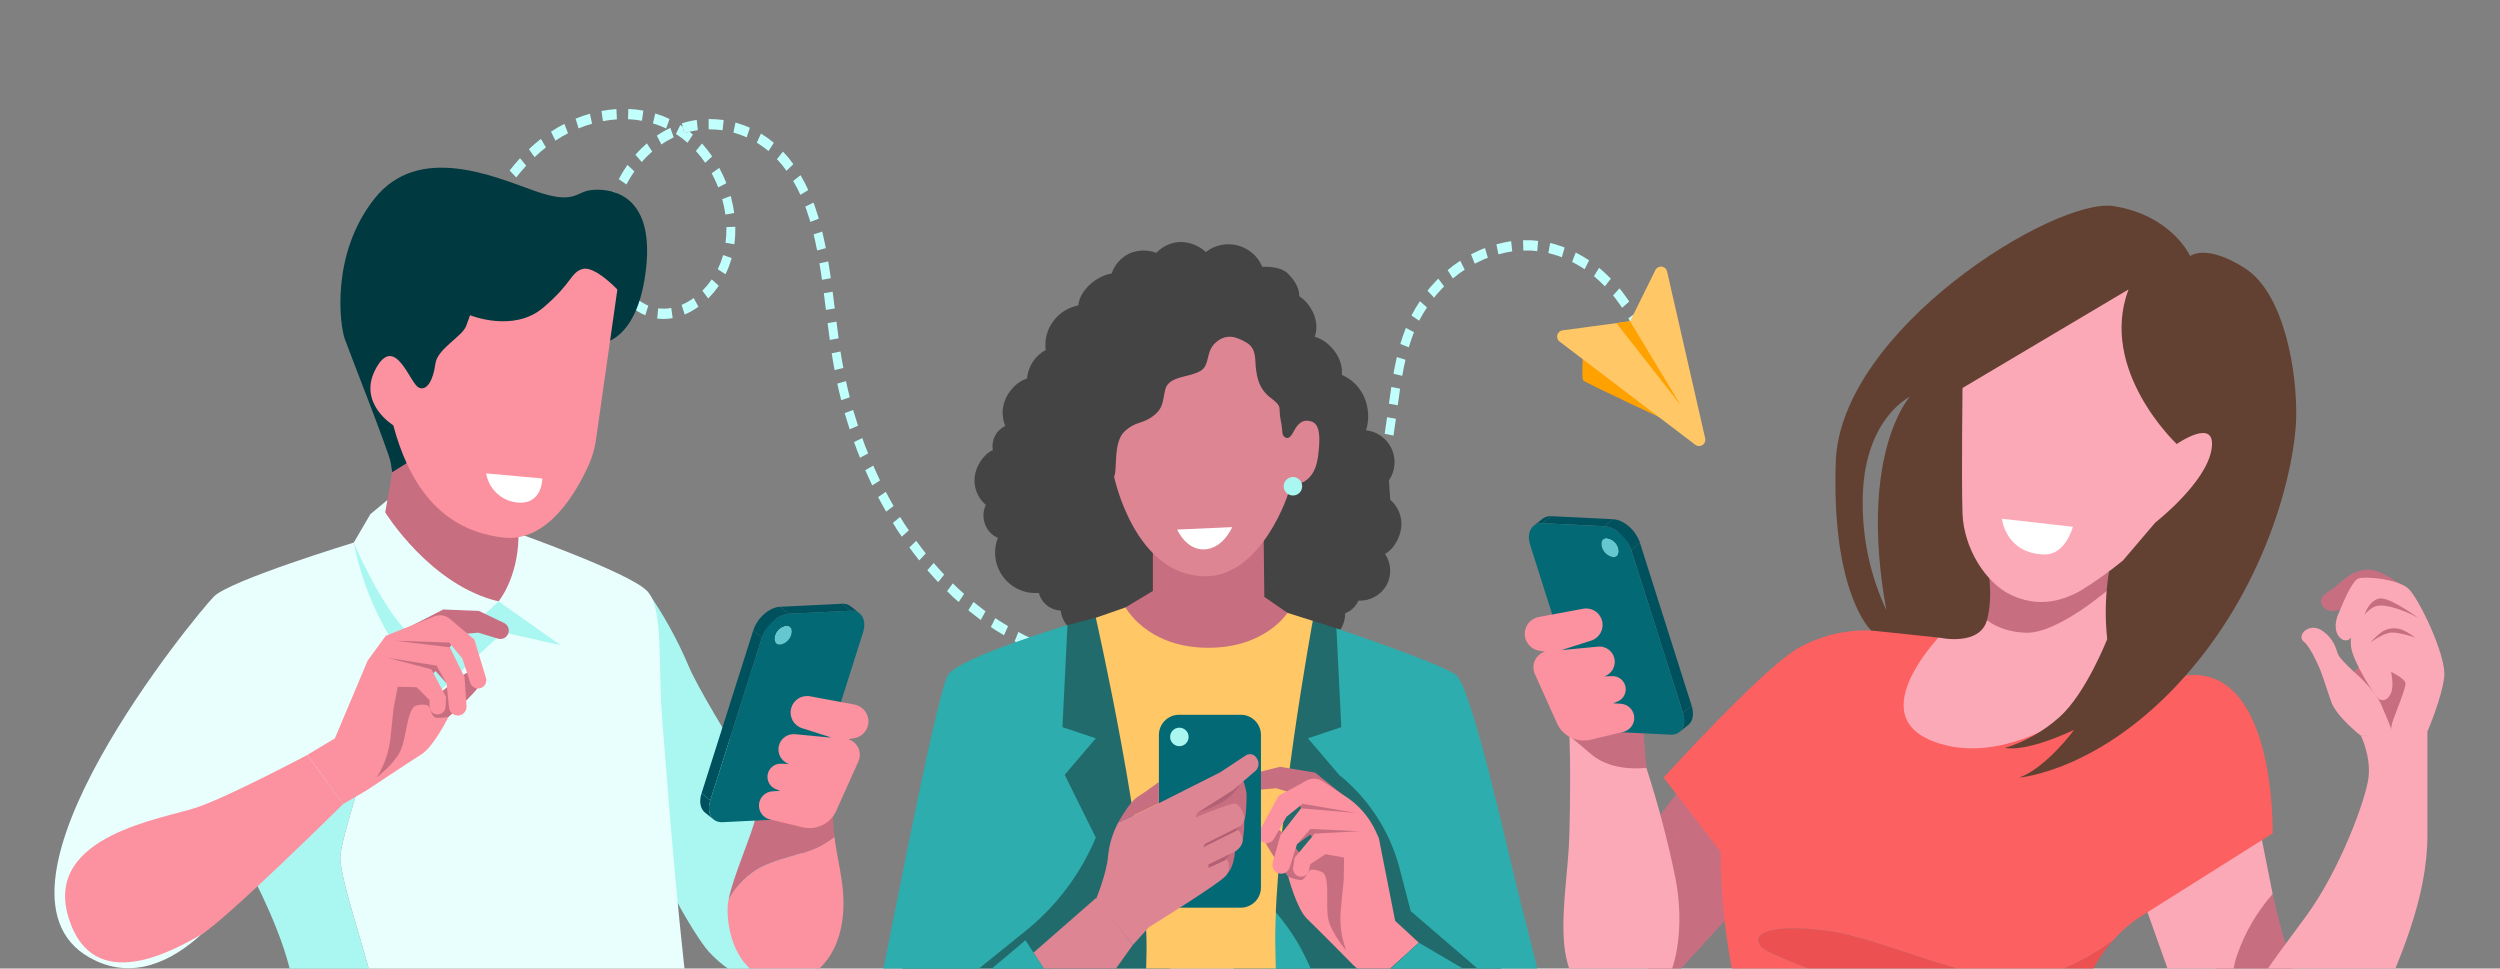 <svg fill="none" height="160" viewBox="0 0 413 160" width="413" xmlns="http://www.w3.org/2000/svg" xmlns:xlink="http://www.w3.org/1999/xlink"><rect x="0" y="0" width="413" height="160" fill="#808080" stroke="none"/><clipPath id="a"><path d="m-486 0h922v160h-922z"/></clipPath><g clip-path="url(#a)"><path d="m261.533 58.203s-.278 4.204 0 4.621 15.633 7.504 15.633 7.504z" fill="#ffa200"/><g fill="#c0fffc"><path d="m86.861 99.705-1.158 1.05.367.565.402.535.805 1.06 1.115-1.111-.783-1.034-.394-.515z"/><path d="m89.633 103.444-1.074 1.162c.57.667 1.163 1.319 1.742 1.982l1.021-1.218c-.562-.647-1.132-1.278-1.689-1.925"/><path d="m92.684 106.852-.982 1.269 1.879 1.813.924-1.324z"/><path d="m80.247 87.082-1.344.698c.345.85.663 1.716 1.03 2.557l1.318-.764c-.358-.82-.668-1.668-1.004-2.491"/><path d="m82.152 91.484-1.291.82c.402.82.756 1.671 1.22 2.446l1.254-.887c-.451-.754-.796-1.579-1.185-2.379"/><path d="m84.35 95.686-1.229.932.663 1.187.734 1.131 1.194-1.003-.716-1.096z"/><path d="m76.387 73.012-1.446.311.526 2.756 1.437-.388z"/><path d="m77.355 77.805-1.424.444.694 2.705 1.406-.514z"/><path d="m78.637 82.487-1.389.57.858 2.639 1.362-.637z"/><path d="m74.154 58.188c-.08.936-.115 1.877-.106 2.817l1.472.026c-.008-.913.026-1.826.102-2.735l-1.468-.107"/><path d="m75.529 63.21-1.477.036c.009.469-.013.945.022 1.411l.093 1.406 1.472-.117-.093-1.365c-.036-.459-.009-.917-.018-1.37"/><path d="m75.781 68.101-1.468.178c.022.469.088.932.15 1.401l.177 1.396 1.459-.255-.177-1.355c-.067-.452-.114-.908-.141-1.365"/><path d="m76.687 43.303c-.261.889-.517 1.788-.738 2.695l1.415.469c.212-.876.464-1.742.716-2.608l-1.393-.556"/><path d="m75.476 48.167-.552 2.756 1.446.321.54-2.669z"/><path d="m74.627 53.119c-.106.932-.27 1.859-.332 2.797l1.463.173c.062-.912.221-1.808.327-2.715l-1.459-.255"/><path d="m82.909 29.915c-.5.749-.999 1.501-1.455 2.287l1.216.958c.438-.754.917-1.472 1.393-2.191l-1.154-1.056"/><path d="m80.392 34.092c-.411.815-.827 1.63-1.198 2.476l1.309.784c.358-.81.756-1.594 1.15-2.379l-1.26-.882"/><path d="m78.336 38.567c-.331.861-.668 1.723-.96 2.603l1.371.622c.283-.851.606-1.681.929-2.511z"/><path d="m93.233 20.465-1.119.606c-.367.219-.724.454-1.087.683l.729 1.478 1.026-.642 1.052-.575-.601-1.549"/><path d="m89.355 22.941-1.008.83c-.331.278-.645.591-.968.881l.937 1.314c.305-.278.602-.57.917-.841l.951-.778-.827-1.406"/><path d="m85.915 26.13-.88 1.001c-.292.334-.557.698-.84 1.044l1.097 1.136c.265-.334.522-.678.8-.993l.836-.945-1.013-1.238"/><path d="m103.804 18-.053 1.696 1.154.081 1.146.173.229-1.676c-.411-.061-.82-.132-1.233-.188z"/><path d="m101.833 18.025-1.238.112-1.225.194.234 1.676 1.154-.183 1.154-.102z"/><path d="m97.455 18.784-1.194.372-1.176.454.495 1.599 1.105-.422 1.127-.352z"/><path d="m115.977 23.71-1.021 1.228.8.945c.261.321.491.678.738 1.014l1.154-1.056c-.269-.367-.517-.754-.804-1.1l-.869-1.034"/><path d="m112.382 20.644-.716 1.482.977.683c.318.245.619.515.929.769l.897-1.345c-.185-.153-.367-.31-.55-.465-.295.074-.594.141-.882.246l-.26-1.096-.395-.274"/><path d="m108.244 18.744-.376 1.645 1.105.372 1.075.469.557-1.569-1.163-.509z"/><path d="m121.477 37.465-1.472.046-.027 1.299c-.008.433-.088.861-.128 1.289l1.46.255c.043-.479.128-.958.141-1.436l.026-1.452"/><path d="m120.715 32.376-1.402.52.301 1.264c.102.423.141.861.217 1.289l1.454-.265c-.084-.474-.124-.953-.239-1.416l-.331-1.39"/><path d="m118.82 27.725-1.247.907.575 1.146c.19.382.331.79.5 1.187l1.344-.703c-.182-.428-.341-.876-.549-1.288l-.623-1.248"/><path d="m114.598 49.232c-.631.452-1.299.831-1.994 1.131l.508 1.594c.792-.339 1.552-.77 2.268-1.288l-.783-1.436"/><path d="m117.582 46.155c-.23.341-.491.647-.734.973-.265.306-.544.596-.814.897l.96 1.284c.305-.334.619-.657.916-1.003.275-.362.571-.713.827-1.095l-1.154-1.056"/><path d="m119.457 42.136c-.133.397-.235.805-.389 1.192-.172.377-.301.778-.5 1.146l1.282.834c.221-.412.376-.866.571-1.304.172-.445.296-.912.447-1.365l-1.411-.504"/><path d="m102.695 45.904-1.296.8c.398.864.879 1.673 1.433 2.415l1.105-1.126c-.479-.642-.895-1.343-1.242-2.089"/><path d="m105.206 49.334-.875 1.37c.695.581 1.459 1.046 2.267 1.381l.504-1.595c-.676-.28-1.315-.669-1.897-1.156"/><path d="m110.892 50.872c-.411.083-.829.123-1.247.12-.304 0-.608-.018-.91-.048l-.168 1.686c.359.039.721.061 1.082.061.495.003.99-.045 1.478-.143z"/><path d="m101.28 31.647c-.168.438-.323.887-.482 1.33-.129.459-.274.907-.389 1.37l1.415.474c.102-.423.239-.831.354-1.248.144-.407.289-.815.442-1.217z"/><path d="m99.969 36.583c-.123.957-.177 1.923-.159 2.89l1.477-.031c-.016-.869.03-1.738.137-2.598l-1.454-.26"/><path d="m101.439 41.484-1.459.26c.08.474.133.953.247 1.421l.16.703.198.688 1.393-.556-.176-.611-.142-.631c-.106-.412-.15-.845-.221-1.273"/><path d="m110.738 21.117c-.38.198-.765.389-1.136.601-.367.229-.748.433-1.097.693l.752 1.457c.318-.235.668-.418.999-.631.341-.198.694-.362 1.039-.55l-.558-1.569"/><path d="m106.856 23.675c-.323.306-.655.596-.969.912-.305.326-.623.631-.911.978l1.039 1.202c.265-.316.557-.596.836-.902.292-.285.592-.556.893-.834l-.889-1.355"/><path d="m103.654 27.245c-.256.377-.504.764-.751 1.146-.226.402-.465.795-.676 1.207l1.26.876c.193-.377.416-.739.624-1.106.23-.356.455-.708.689-1.056l-1.145-1.069"/><path d="m121.5 20.251-.341 1.65c.744.206 1.475.468 2.189.784l.535-1.579c-.776-.349-1.573-.635-2.383-.856"/><path d="m117.289 19.668c-.075 0-.151 0-.226 0l.013 1.702h.235c.687.004 1.373.054 2.056.15l.185-1.686c-.751-.104-1.506-.16-2.263-.167"/><path d="m115.102 19.813c-.411.076-.827.132-1.238.229-.403.111-.82.188-1.216.334l.129.544.26 1.096c.289-.105.587-.172.882-.246.076-.019.152-.039.227-.059.376-.087.756-.137 1.132-.209l-.177-1.686"/><path d="m132.245 28.942-1.215.953c.439.733.838 1.497 1.194 2.287l1.302-.79c-.383-.847-.811-1.665-1.282-2.45"/><path d="m129.343 25.045-.999 1.253.831.912c.261.321.5.667.752 1.003l1.132-1.09c-.274-.362-.531-.734-.814-1.085z"/><path d="m125.713 22.07-.689 1.501c.674.409 1.323.872 1.941 1.386l.871-1.37c-.677-.561-1.386-1.068-2.123-1.518"/><path d="m136.825 43.185-1.451.321c.145.907.301 1.808.42 2.72l1.455-.275c-.124-.922-.283-1.844-.424-2.767z"/><path d="m135.834 38.254-1.419.459c.19.886.411 1.758.575 2.659l1.437-.377c-.164-.917-.398-1.824-.593-2.741"/><path d="m134.384 33.466-1.351.673c.172.397.283.834.429 1.253.137.428.289.841.406 1.274l1.399-.545c-.124-.448-.283-.887-.424-1.33-.155-.445-.27-.897-.456-1.325"/><path d="m138.849 58.065-1.45.296c.133.927.305 1.854.477 2.779l1.442-.356c-.168-.902-.341-1.803-.469-2.72"/><path d="m138.18 53.135-1.46.244c.111.922.235 1.849.363 2.776l1.455-.265c-.129-.917-.248-1.835-.358-2.756z"/><path d="m137.554 48.188-1.459.25.349 2.761 1.459-.245z"/><path d="m142.453 72.37-1.362.647c.16.438.305.876.473 1.314l.517 1.284 1.336-.713-.504-1.253c-.16-.423-.305-.856-.46-1.278"/><path d="m140.941 67.719-1.399.53c.261.897.549 1.783.82 2.674l1.38-.596c-.265-.871-.549-1.737-.805-2.608"/><path d="m139.756 62.961-1.433.412c.221.912.394 1.839.646 2.735l1.415-.479c-.248-.876-.416-1.783-.627-2.668"/><path d="m148.7 85.396-1.198.983.712 1.162.765 1.116 1.159-1.044-.739-1.09z"/><path d="m146.331 81.249-1.265.876c.42.815.885 1.6 1.322 2.4l1.229-.937c-.428-.778-.88-1.544-1.286-2.338"/><path d="m144.259 76.914-1.314.764c.386.834.738 1.691 1.15 2.511l1.287-.826c-.403-.8-.748-1.635-1.123-2.45z"/><path d="m157.407 96.368-.955 1.294.941.922c.319.301.65.581.978.871l.897-1.345c-.313-.285-.637-.556-.946-.846l-.917-.897"/><path d="m154.245 93.001-1.047 1.197c.57.683 1.189 1.314 1.781 1.972l.999-1.248c-.579-.642-1.18-1.253-1.733-1.92"/><path d="m151.354 89.348-1.128 1.095c.544.708 1.066 1.441 1.627 2.135l1.084-1.151c-.544-.673-1.053-1.386-1.583-2.078z"/><path d="m168.239 104.402-.623 1.539c.747.402 1.495.81 2.263 1.146l.558-1.574c-.748-.326-1.473-.718-2.198-1.112"/><path d="m164.428 102.115-.743 1.467c.699.504 1.448.906 2.171 1.365l.676-1.508c-.703-.448-1.428-.834-2.105-1.325"/><path d="m160.82 99.441-.854 1.385c.686.53 1.357 1.085 2.052 1.594l.791-1.431c-.675-.5-1.326-1.034-1.989-1.548z"/><path d="m180.536 108.849-.252 1.676c.82.153 1.627.333 2.449.412l.173-1.686c-.796-.081-1.583-.254-2.37-.402"/><path d="m176.331 107.794-.376 1.646c.787.275 1.601.438 2.406.657l.305-1.661c-.778-.214-1.57-.367-2.335-.642"/><path d="m172.241 106.323-.504 1.599 2.343.912.434-1.625z"/><path d="m195.772 108.91c-.782.194-1.578.27-2.37.393l.168 1.685c.82-.127 1.641-.203 2.454-.402z"/><path d="m191.51 109.501c-.724.046-1.441.125-2.163.125-.078 0-.156-.001-.234-.003l.027 1.702c.076.002.153.002.229 0 .747 0 1.496-.084 2.242-.13l-.101-1.697"/><path d="m184.829 109.486-.115 1.691 2.472.153.04-1.696z"/><path d="m207.927 104.132c-.69.469-1.432.81-2.149 1.217l.615 1.544c.743-.418 1.512-.774 2.224-1.264l-.689-1.497"/><path d="m204.035 106.214c-.747.334-1.477.698-2.246.953l.469 1.615c.796-.27 1.557-.647 2.326-.994z"/><path d="m199.995 107.825-2.326.673.318 1.66 2.406-.698z"/><path d="m218.212 95.253c-.268.342-.551.667-.849.973l-.876.945.995 1.253.907-.978c.305-.321.601-.647.88-1.003l-1.057-1.187"/><path d="m215.055 98.605-.924.881c-.305.296-.641.545-.96.825l.88 1.365c.327-.29.676-.55.991-.856l.954-.912-.941-1.304"/><path d="m211.637 101.575-2.021 1.482.752 1.462 2.095-1.533z"/><path d="m225.605 83.159c-.155.423-.354.826-.54 1.228l-.566 1.217 1.283.826.588-1.258c.206-.414.394-.841.561-1.278z"/><path d="m223.527 87.482-.637 1.167c-.221.389-.465.749-.694 1.126l1.198.988c.239-.392.491-.769.721-1.167l.659-1.212z"/><path d="m221.066 91.513c-.508.708-1.008 1.426-1.53 2.119l1.101 1.131c.54-.723 1.057-1.467 1.588-2.196l-1.158-1.056"/><path d="m229.146 68.916c-.124.917-.252 1.834-.398 2.74l1.45.306c.145-.932.278-1.859.407-2.779l-1.459-.265"/><path d="m228.381 73.812-.269 1.345-.327 1.325 1.419.464.34-1.381.279-1.391z"/><path d="m227.236 78.554c-.283.861-.535 1.732-.84 2.583l1.362.652c.314-.887.584-1.793.875-2.685l-1.399-.55"/><path d="m232.25 54.173c-.345.871-.65 1.756-.917 2.654l1.4.55c.248-.849.534-1.682.857-2.496l-1.339-.708"/><path d="m230.763 58.988c-.212.912-.398 1.834-.561 2.756l1.441.341c.164-.897.341-1.783.544-2.654l-1.424-.445"/><path d="m229.847 63.924c-.142.922-.27 1.844-.393 2.766l1.454.265c.124-.922.252-1.834.389-2.741z"/><path d="m241.239 43.078-1.07.728-1.017.82.862 1.375.955-.764 1-.683z"/><path d="m237.604 46.028c-.318.301-.605.652-.911.973l-.446.494c-.145.173-.279.351-.42.53l1.083 1.151c.133-.163.257-.336.389-.494l.42-.459c.29-.306.549-.631.849-.912l-.965-1.284"/><path d="m234.571 49.757c-.504.757-.971 1.546-1.399 2.364l1.269.861c.397-.759.831-1.492 1.299-2.196l-1.171-1.029"/><path d="m251.612 39.685.04 1.702h1.154c.386.01.765.072 1.145.107l.151-1.692c-.416-.035-.827-.102-1.243-.111l-1.246-.005"/><path d="m249.644 39.839c-.821.127-1.635.302-2.441.525l.341 1.65c.751-.209 1.511-.372 2.277-.489l-.176-1.686"/><path d="m245.324 40.98-.592.219-.575.27c-.38.183-.77.351-1.145.55l.615 1.544c.353-.188.716-.341 1.074-.515l.535-.255.553-.204-.465-1.612"/><path d="m264.173 44.245-.853 1.381c.627.525 1.23 1.086 1.808 1.681l.978-1.268c-.617-.637-1.262-1.235-1.933-1.793"/><path d="m260.309 41.713-.597 1.556c.706.36 1.395.763 2.065 1.207l.743-1.462c-.717-.478-1.455-.912-2.211-1.299"/><path d="m256.087 40.144-.297 1.668c.378.081.751.184 1.119.311.374.102.743.229 1.105.382l.469-1.612c-.389-.164-.786-.301-1.189-.412-.403-.107-.796-.27-1.207-.334"/><path d="m272.23 56.267-1.384.586c.128.417.234.846.354 1.268.122.419.219.848.289 1.284l1.437-.389c-.078-.47-.184-.933-.319-1.386-.128-.454-.241-.912-.38-1.365"/><path d="m270.253 51.672-1.247.907c.2.382.407.754.598 1.141l.521 1.192 1.331-.734-.561-1.278c-.204-.412-.429-.815-.642-1.228"/><path d="m267.543 47.638-1.071 1.167c.272.318.529.652.77 1.0.241.346.513.667.729 1.04l1.177-1.024c-.23-.397-.522-.739-.779-1.112-.265-.367-.53-.734-.826-1.069"/></g><path d="m106.908 97.646c2.694 3.856 4.979 7.981 6.819 12.31 2.686 6.58 20.815 34.435 20.815 34.435s6.043 9.21 0 15.79c-6.044 6.58-15.206.023-17.996-3.626-2.789-3.649-6.177-10.339-6.177-10.339z" fill="#aaf7f1"/><path d="m63.635 208.124c0-4.476 0-34.558-1.254-41.899-1.253-7.341-6.448-21.129-6.148-24.889.3-3.761 6.148-21.129 6.148-21.129l-20.95 23.994s5.909 10.923 6.983 18.621c1.075 7.699-2.149 46.197-.537 49.42s7.879 7.699 19.159 8.415c3.138.2 8.773-.53 15.269-1.687-8.366.283-18.672-6.37-18.672-10.846z" fill="#aaf7f1"/><path d="m109.474 119.849c-.896-10.564.239-19.158-2.566-22.203-2.805-3.044-22.502-9.965-22.502-9.965l-20.415-5.069-2.798 2.323-2.75 4.7s-20.413 6.221-23.098 8.906c-2.685 2.686-40.466 48.345-20.592 59.625 14.23 8.077 26.681-13.966 26.681-13.966l20.95-23.994s-5.849 17.368-6.148 21.129c-.298 3.76 4.894 17.548 6.148 24.889 1.254 7.341 1.254 37.423 1.254 41.899s10.306 11.129 18.671 10.846c12.345-2.197 27.805-5.937 35.197-7.782 2.459-.611 4.582-3.118 3.694-5.492-7.071-18.88-10.958-76.783-11.726-85.847z" fill="#e9fffe"/><path d="m64.798 78-1.163 6.643s7.453 12.086 18.732 14.705c0 0 3.155-3.764 3.289-10.611.135-6.847-13.697-17.053-13.697-17.053l-6.043 3.76z" fill="#c76f80"/><path d="m98.796 56.821s6.566.204 7.948-12.601c1.383-12.805-6.573-13.136-9.141-12.812-2.569.324-2.688 2.476-9.37.098-6.681-2.378-19.112-7.865-26.378 1.323s-5.715 20.9-4.891 23.192c.824 2.292 7.311 18.747 7.571 20.363l.261 1.616z" fill="#00393f"/><path d="m101.99 47.828-3.546 24.89c-.194 1.358-.573 2.684-1.127 3.939-1.871 4.247-6.704 13.072-14.237 12.142-.63-.078-1.253-.18-1.868-.307-9.144-1.872-13.835-9.216-16.239-18.235 0 0-6.014-3.643-2.872-9.384 3.142-5.741 5.572 2.297 7.004 3.108 1.431.81 2.505-1.356 2.815-3.865.31-2.509 4.459-4.512 5.096-6.277l.637-1.765s7.108 2.913 12.007-1.185c4.898-4.098 4.588-5.928 6.615-6.457 2.027-.529 5.716 3.398 5.716 3.398z" fill="#fc919f"/><path d="m89.598 79.046-9.277-.846c.196 1.228.786 2.36 1.681 3.224s2.046 1.415 3.28 1.568c4.316.576 4.316-3.946 4.316-3.946z" fill="#fff"/><path d="m58.442 89.635s4.298 10.249 8.908 14.815l4.61 4.566 10.408-9.669 10.273 7.252-9.535-2.149-11.146 10.339c-6.954-6.819-11.668-15.592-13.518-25.154z" fill="#aaf7f1"/><path d="m69.433 116.963 4.117-3.172s3.051-2.764 4.27-2.845c1.219-.082 1.872.734 1.501 2.006-.371 1.273-5.247 5.507-5.247 5.507l-2.785 2.246z" fill="#c76f80"/><path d="m60.63 130.526s6.963-4.639 8.996-5.913c2.033-1.273 4.447-6.154 4.447-6.154s-1.817.259-2.249.044-.809-1.445-.809-1.445l-1.537-2.873-2.601 2.171z" fill="#fc919f"/><path d="m68.401 103.161 4.83-2.475 5.875.236 4.152 1.986c.166.079.314.19.437.327.123.137.217.297.278.47.061.173.087.357.076.541-.011.183-.057.363-.137.528-.145.299-.392.536-.696.67-.304.133-.646.153-.964.056l-3.232-.981-3.289.274-1.418 2.143-.544 5.941-1.825-2.022-.584.559-.401 5.287s-.527-.517-2.135-.171c-1.607.345-1.645 5.428-2.692 7.566-1.047 2.139-3.887 4.318-3.887 4.318l.834-13.724-.648-5.777 1.535-3.177z" fill="#c76f80"/><path d="m50.769 124.715 4.552-2.732 5.409-12.836 2.99-4.105 7.998-3.214c.433-.174.905-.226 1.366-.152.461.074.893.272 1.249.573l4.023 3.396 1.926 6.343c.094.31.074.644-.056.941-.13.297-.362.538-.654.679-.175.084-.366.13-.56.134-.194.005-.387-.032-.566-.109-.179-.076-.339-.19-.47-.333s-.23-.313-.29-.498l-1.301-4.015-2.18-2.633-8.934-.313 9.039 1.096 2.433 4.944.325 4.776c.025.367-.09.73-.323 1.015s-.565.471-.93.52c-.192.026-.388.012-.575-.039-.187-.051-.362-.139-.515-.259s-.279-.27-.373-.44-.152-.357-.172-.55l-.415-4.026-1.652-2.917-8.048-1.287 7.191 1.89 2.429 4.574-.074 1.615c-.016.348-.168.676-.423.913-.255.237-.593.364-.942.354-.344-.009-.671-.152-.912-.398s-.377-.576-.379-.921l-.007-1.042-2.119-2.124-3.126-.083-.697 3.65-.5 4.803c-.336 3.215-1.695 6.236-3.877 8.621l-3.944 2.299z" fill="#fc919f"/><path d="m50.769 124.715s-12.819 6.808-18.222 8.664c-5.403 1.857-25.291 4.571-21.258 18.098 4.034 13.527 18.049 5.086 21.857 2.968 3.808-2.119 23.541-21.62 23.541-21.62z" fill="#fc919f"/><path d="m133.087 140.741c-2.828.949-5.847 1.501-8.357 3.113-1.826 1.219-3.328 2.866-4.375 4.796-.068.335-.114.673-.138 1.014-.179 3.312.895 9.221 5.475 11.638 2.13 1.124 4.306 1.635 6.582.707 2.042-.869 3.761-2.355 4.915-4.25 1.653-2.668 2.223-5.897 2.153-9.036-.079-3.558-1.061-6.98-1.495-10.482-1.42 1.118-3.034 1.965-4.76 2.5z" fill="#fc919f"/><path d="m124.73 143.852c2.51-1.612 5.529-2.162 8.357-3.113 1.727-.535 3.34-1.383 4.761-2.501-.049-.399-.097-.797-.13-1.198-.165-2.241-.119-4.493.136-6.726l-12.323 1.501-.717 3.261c-.652 2.968-3.767 9.853-4.459 13.567 1.048-1.929 2.55-3.573 4.375-4.791z" fill="#c76f80"/><path d="m117.917 135.397-1.45-1.159c-.756-.604-1.017-1.784-.577-3.173l1.45 1.159c-.441 1.39-.179 2.571.577 3.173z" fill="#00515e"/><path d="m140.543 100.166 1.45 1.158c-.418-.319-.94-.471-1.464-.428l-1.447-1.158c.523-.043 1.043.11 1.461.428z" fill="#00515e"/><path d="m126.804 105.177c.176.134.395.198.616.18l1.449 1.158c-.22.019-.44-.045-.616-.18z" fill="#00515e"/><path d="m129.281 103.709c.1-.22.13-.466.086-.704-.043-.239-.158-.458-.329-.63l1.45 1.159c.171.171.286.391.329.629.044.238.013.484-.086.705-.127.42-.369.797-.697 1.088-.329.291-.733.485-1.165.559l-1.45-1.158c.433-.075.836-.268 1.165-.559s.57-.668.697-1.089z" fill="#00515e"/><path d="m129.038 102.379 1.45 1.158c-.176-.134-.395-.198-.616-.18l-1.45-1.158c.221-.019.44.045.616.18z" fill="#00515e"/><path d="m129.872 103.354c.749-.036 1.137.639.859 1.514-.127.42-.368.797-.697 1.088s-.732.485-1.165.559c-.753.038-1.135-.643-.859-1.513.126-.421.367-.798.696-1.09.329-.291.733-.484 1.166-.558z" fill="#65c8d0"/><path d="m128.253 106.335-1.449-1.158c-.171-.172-.286-.391-.329-.629-.044-.239-.014-.484.086-.705.126-.421.367-.798.696-1.09.329-.291.733-.484 1.166-.558l1.45 1.159c-.434.073-.838.267-1.167.558s-.57.668-.696 1.089c-.099.221-.129.467-.086.705.044.238.158.458.329.629z" fill="#00515e"/><path d="m130.31 101.399-1.45-1.159 10.219-.502 1.45 1.158z" fill="#00515e"/><path d="m117.34 132.226-1.449-1.158 8.538-26.907 1.45 1.158z" fill="#00515e"/><path d="m140.527 100.896c1.786-.088 2.7 1.524 2.04 3.602l-8.538 26.907c-.66 2.078-2.642 3.832-4.428 3.92l-10.219.5c-1.789.088-2.704-1.523-2.044-3.602l8.539-26.907c.659-2.078 2.642-3.832 4.431-3.92zm-11.66 5.619c.432-.074.836-.268 1.165-.559.328-.291.57-.668.697-1.088.278-.875-.111-1.55-.859-1.514-.433.074-.837.267-1.166.558-.329.292-.57.669-.696 1.09-.278.87.106 1.55.859 1.513z" fill="#036a75"/><path d="m125.879 105.319-1.45-1.158c.66-2.079 2.642-3.832 4.431-3.921l1.45 1.159c-1.79.09-3.772 1.841-4.431 3.92z" fill="#00515e"/><path d="m143.449 119.522c-.077.602-.345 1.163-.766 1.601-.42.439-.97.73-1.568.832l-.99.159c.368.111.707.3.996.553.288.253.52.564.678.914.159.349.241.729.242 1.113 0 .384-.082.763-.24 1.113l-3.655 8.136c-.461 1.029-1.267 1.864-2.279 2.361-1.011.497-2.165.626-3.261.363l-5.412-1.294c-.549-.13-1.033-.452-1.365-.908-.331-.456-.488-1.016-.442-1.578s.292-1.089.694-1.485c.401-.396.932-.634 1.494-.672l1.314-.087-.714-.278c-.479-.185-.877-.533-1.124-.983-.246-.451-.326-.973-.224-1.477.102-.503.378-.954.78-1.273s.904-.486 1.417-.47l1.294.039-.105-.044c-.57-.219-1.041-.638-1.326-1.178-.285-.541-.364-1.166-.224-1.76.141-.595.493-1.118.989-1.473.497-.355 1.106-.518 1.714-.459l6.092.586-4.96-1.58c-.659-.211-1.213-.664-1.55-1.269-.336-.605-.43-1.315-.261-1.986s.587-1.253 1.17-1.627c.582-.373 1.285-.511 1.965-.384l7.367 1.37c.702.139 1.325.539 1.745 1.12.419.58.604 1.298.516 2.008z" fill="#fc919f"/><path d="m259.264 121.555-.992-6.392 13.221 5.697.483 5.976 1.462 8.893 5.559-7.272 12.229 12.553v11.118h-6.333l-11.227 12.318z" fill="#c76f80"/><path d="m396.282 96.403s-2.849-2.223-4.898-2.293-3.578 1.008-4.968 2.293c-1.389 1.285-2.918 1.737-2.987 2.779-.07 1.042.972 1.737 1.841 1.772s2.988-.973 2.988-.973l8.025-1.501z" fill="#c76f80"/><path d="m389.565 99.228 2.594-2.362 3.66 1.181 3.057 2.849 1.204 1.621.602 4.493-1.621 8.245-4.234 5.996s-1.093-3.541-2.946-5.903c-1.201-1.485-2.66-2.741-4.308-3.706 0 0 3.242-1.158 3.474-4.308s-1.853-3.752-1.853-3.752z" fill="#c76f80"/><path d="m375.441 147.681s1.942 8.616 2.776 9.727c.834 1.112 1.829 1.251 1.123 1.807s-10.017 16.815-10.017 16.815l-3.895-12.924 2.089-11.951z" fill="#c76f80"/><path d="m353.342 146.708 9.45 26.542s3.409 10.074 11.673 10.144c7.921.067 11.673-2.501 16.953-13.757 5.281-11.257 9.589-21.54 9.589-31.684v-17.093l-10.978.695s1.667 3.381 1.25 6.902-4.724 15.328-10.422 23.043c-5.697 7.714-9.866 12.995-10.7 17.442l-.834 4.447s-1.945-9.45.278-15.703c1.282-3.681 3.265-7.079 5.84-10.006l-3.617-18.204-17.787 17.093z" fill="#fca9b7"/><path d="m349.13 155.296c-3.339 2.451-8.049 5.246-13.066 6.13-9.542 1.68-24.828-6.533-34.555-7.707-9.728-1.174-12.229.707-10.561 2.685 1.667 1.978 24.535 9.037 31.305 14.679 6.771 5.642 15.247 18.982 15.873 33.713.222 4.46-1.091 8.861-3.719 12.471 13.433-3.539 21.854-8.441 21.854-8.441s-13.619-27.098-12.924-39.605c.265-5.171 2.312-10.092 5.793-13.925z" fill="#ec5050"/><path d="m338.126 204.794c-.625-14.73-9.102-28.07-15.873-33.712-6.77-5.642-29.638-12.701-31.305-14.679-1.668-1.978.833-3.859 10.561-2.685 9.727 1.174 25.013 9.387 34.555 7.707 5.017-.884 9.727-3.679 13.066-6.13 1.419-1.619 3.073-3.015 4.907-4.141l21.401-13.479s.602-27.839-14.36-26.079c-14.961 1.76-38.863-8.383-38.863-8.383l-13.085.951c-4.325-.173-8.609.895-12.346 3.078-5.975 3.614-21.956 21.216-21.956 21.216l9.449 12.275c-.006 6.198.553 12.385 1.668 18.482 1.361 7.383 2.105 14.867 2.223 22.373.139 4.864-3.057 32.101-3.057 32.101s9.033 8.893 32.101 6.67c5.805-.567 11.556-1.601 17.195-3.092 2.628-3.611 3.941-8.012 3.719-12.473z" fill="#fc6060"/><path d="m322.215 103.212s-15.148 14.314-3.058 19.177c12.09 4.864 25.619-6.114 25.619-6.114l12.874-13.063-4.169-16.119-26.472-.695z" fill="#fca9b7"/><path d="m327.009 101.267s2.154 3.057 7.643 3.266c5.489.208 14.591-7.921 14.591-7.921v-6.253l-21.47 1.32z" fill="#c76f80"/><path d="m370.898 44.337c-6.485-4.169-9.079-2.038-9.079-2.038s-2.964-6.67-12.599-8.245c-9.636-1.575-45.21 20.382-45.951 42.245-.742 21.863 5.861 27.865 5.861 27.865l4.7.484 6.784.729s6.557 1.401 7.668-3.046c1.112-4.446 0-9.171 0-9.171l20.126 1.233c-.599 3.701-.7 7.466-.3 11.194 0 0-3.52 8.973-7.875 12.864-2.593 2.327-5.658 4.066-8.986 5.096 0 0 2.964.926 11.395-2.965 0 0-4.632 6.3-9.079 7.875 0 0 13.525-1.019 27.515-16.861 13.989-15.841 18.065-34.926 18.25-42.523.185-7.597-1.945-20.567-8.43-24.736zm-59.279 56.441c-2.612-5.604-3.945-11.718-3.901-17.901 0-13.618 7.782-17.324 7.782-17.324s-8.556 9.367-3.881 35.225z" fill="#634132"/><path d="m351.628 47.817-27.422 16.279s-.185 15.168 0 20.726c.185 5.559 3.706 11.488 8.153 13.526s8.338.927 11.302-.741c2.458-1.506 4.81-3.178 7.041-5.003l5.373-6.3s8.338-6.479 9.265-12.04c.927-5.562-5.744-.909-5.744-.909s-12.971-12.146-7.968-25.538z" fill="#fca9b7"/><path d="m397.857 97.237c-1.714-1.575-7.087-2.084-8.245-1.668-1.158.417-2.825 4.725-3.381 6.022-.556 1.296-.602 3.057.509 3.891.114.108.25.191.399.243s.307.071.464.057.309-.062.445-.14c.137-.079.256-.185.348-.313-.062.528-.058 1.061.012 1.588.324 2.409 3.706 7.689 4.401 8.384.694.695 1.667.417 2.192-.834.525-1.25 0-3.474 0-3.474s2.393 1.112 2.393 1.946-1.389 4.169-2.084 6.114c-.695 1.946 0 4.578 0 4.578l5.698-2.771s2.408-5.605 2.779-9.079-4.216-12.97-5.93-14.544zm-3.03 2.987c-2.227-.48-2.853-.069-4.211 1.299.636-1.737 1.744-2.793 2.921-2.653 1.946.232 5.987 3.231 5.987 3.231-1.473-.836-3.053-1.468-4.696-1.877z" fill="#fca9b7"/><path d="m390.029 121.556s-4.123-3.196-4.957-5.744c-.834-2.547-1.668-4.91-1.668-4.91s-1.574-3.937-2.825-4.91c-1.251-.972.834-3.242 2.964-1.852 2.131 1.389 2.363 3.15 2.687 3.937s2.612 2.881 2.612 2.881 3.411 2.909 4.476 5.318c1.065 2.408 2.177 5.28 2.177 5.28z" fill="#fca9b7"/><path d="m391.557 106.165s2.189-1.633 3.579-1.668 3.857.834 3.857.834-1.599-1.216-2.571-1.424c-.499-.127-1.019-.149-1.527-.066-.509.084-.994.272-1.426.552-.694.526-1.335 1.119-1.912 1.772z" fill="#c76f80"/><path d="m266.49 166.302c10.172 2.274 12.229-11.534 10.283-21.261-1.255-6.154-2.857-12.232-4.797-18.205 0 0-5.486.834-9.099-2.223l-3.613-3.057s.278 5.141 0 16.258c-.278 11.118-4.586 25.847 7.226 28.488z" fill="#fca9b7"/><path d="m277.44 120.933 1.45-1.158c.756-.604 1.017-1.785.577-3.173l-1.45 1.158c.441 1.389.179 2.57-.577 3.173z" fill="#00515e"/><path d="m254.814 85.703-1.449 1.156c.418-.319.94-.471 1.464-.428l1.449-1.158c-.524-.043-1.046.11-1.464.43z" fill="#00515e"/><path d="m268.553 90.712c-.176.134-.395.198-.616.18l-1.449 1.158c.22.018.44-.046.616-.18z" fill="#00515e"/><path d="m266.076 89.244c-.1-.221-.13-.467-.087-.705.044-.238.159-.458.33-.629l-1.45 1.158c-.171.172-.286.391-.329.629-.044.238-.013.484.086.705.127.42.369.797.697 1.088.329.291.733.485 1.165.559l1.45-1.158c-.433-.075-.836-.268-1.165-.559s-.57-.668-.697-1.088z" fill="#00515e"/><path d="m266.317 87.912-1.45 1.158c.176-.134.395-.198.616-.18l1.45-1.158c-.221-.018-.44.046-.616.18z" fill="#00515e"/><path d="m265.483 88.889c-.749-.037-1.137.639-.859 1.514.127.42.368.797.697 1.088.329.291.732.485 1.165.559.753.037 1.135-.643.859-1.514-.126-.421-.367-.798-.696-1.089-.329-.291-.733-.484-1.166-.558z" fill="#65c8d0"/><path d="m267.104 91.87 1.449-1.158c.171-.172.286-.391.329-.629.044-.238.014-.484-.086-.705-.126-.421-.367-.798-.696-1.089s-.733-.484-1.166-.558l-1.45 1.158c.433.074.837.267 1.166.558s.571.668.696 1.089c.1.221.13.467.087.705-.044.238-.159.458-.329.629z" fill="#00515e"/><path d="m265.047 86.934 1.45-1.158-10.219-.502-1.45 1.158z" fill="#00515e"/><path d="m278.017 117.76 1.449-1.158-8.538-26.907-1.45 1.159z" fill="#00515e"/><path d="m265.047 86.934c1.789.088 3.771 1.842 4.431 3.921l8.539 26.907c.66 2.078-.255 3.69-2.044 3.602l-10.219-.5c-1.786-.088-3.769-1.842-4.428-3.92l-8.538-26.907c-.66-2.078.254-3.69 2.04-3.602zm1.441 5.114c.753.037 1.135-.643.859-1.514-.126-.421-.367-.798-.696-1.089-.33-.291-.733-.484-1.167-.558-.749-.037-1.136.639-.858 1.514.127.42.368.797.697 1.088s.732.485 1.165.559" fill="#036a75"/><path d="m269.478 90.854 1.45-1.158c-.66-2.078-2.642-3.832-4.431-3.921l-1.45 1.158c1.789.088 3.771 1.842 4.431 3.921z" fill="#00515e"/><path d="m251.908 105.057c.077.602.346 1.163.766 1.601.42.439.97.73 1.568.832l.99.159c-.368.111-.707.3-.996.553-.288.253-.52.564-.678.914-.159.349-.241.729-.242 1.113 0 .384.082.763.24 1.113l3.655 8.136c.461 1.029 1.267 1.864 2.279 2.361 1.011.497 2.165.626 3.261.363l5.412-1.294c.549-.13 1.033-.452 1.365-.908.331-.456.488-1.016.442-1.578s-.292-1.089-.694-1.485c-.401-.396-.932-.634-1.494-.672l-1.314-.087.714-.278c.479-.185.877-.533 1.124-.983.246-.451.326-.973.224-1.477-.102-.503-.378-.954-.78-1.273s-.904-.486-1.417-.47l-1.294.039.105-.044c.57-.219 1.041-.638 1.326-1.178.285-.541.364-1.166.224-1.76-.141-.595-.493-1.118-.989-1.473-.497-.355-1.106-.518-1.714-.459l-6.092.586 4.96-1.58c.659-.211 1.213-.664 1.55-1.269.336-.605.43-1.315.261-1.986s-.587-1.253-1.17-1.627c-.582-.373-1.285-.511-1.965-.384l-7.367 1.37c-.702.139-1.325.539-1.745 1.12-.419.58-.604 1.298-.516 2.008z" fill="#fc919f"/><path d="m330.718 85.696 11.719 1.328s-1.194 4.635-4.669 4.572c-6.457-.117-7.05-5.9-7.05-5.9z" fill="#fff"/><path d="m208.533 44.083c-.358-.863-.911-1.631-1.615-2.244s-1.541-1.056-2.444-1.293c-.904-.237-1.85-.262-2.764-.072-.915.189-1.773.587-2.508 1.163-1.15-1.07-2.662-1.663-4.232-1.66-.744.025-1.475.196-2.152.504-.678.308-1.287.747-1.795 1.291-1.449-.554-3.059-.513-4.478.116-.68.33-1.287.792-1.786 1.359-.499.567-.88 1.229-1.12 1.945-2.467.358-5.304 2.773-5.498 5.259-1.676.317-3.167 1.265-4.165 2.649-1.004 1.354-1.442 3.045-1.223 4.716-.867.468-1.603 1.146-2.143 1.971-.539.825-.864 1.772-.945 2.754-1.527.426-2.801 1.796-3.487 3.224-.34.719-.524 1.501-.542 2.296-.017.795.133 1.585.441 2.318-.736.338-1.337.912-1.708 1.631s-.492 1.541-.342 2.336c-1.589.732-2.78 2.643-3.005 4.377-.106.871.007 1.755.327 2.571.32.817.838 1.542 1.507 2.109-.234.497-.365 1.036-.387 1.585-.021.549.067 1.096.261 1.61.179.502.46.962.825 1.35.366.388.808.697 1.298.906-.414 1.055-.553 2.198-.403 3.322s.584 2.19 1.26 3.1c.676.91 1.572 1.632 2.605 2.1 1.032.468 2.167.665 3.297.573.214.81.681 1.53 1.333 2.055.652.525 1.455.829 2.292.865.248 2.58 2.868 4.524 5.392 5.108 2.524.583 5.163.066 7.682-.54 5.584 3.177 11.776 5.182 18.198 4.988 1.726.007 3.439-.292 5.061-.881 1.633-.602 2.975-1.807 3.749-3.367.797.254 1.643.32 2.47.193.828-.127 1.614-.444 2.299-.926.661-.468 1.201-1.087 1.574-1.806.372-.719.567-1.517.568-2.327.975-.383 1.761-1.133 2.188-2.089.927.045 1.848-.166 2.663-.609s1.492-1.102 1.958-1.904c.446-.806.66-1.719.619-2.639-.042-.92-.337-1.811-.854-2.573 1.489-.794 2.512-2.738 2.688-4.416.081-.843-.042-1.693-.358-2.478s-.817-1.483-1.459-2.034c-.066-1.067-.157-2.155-.223-3.224.519-.754.834-1.63.913-2.542s-.079-1.829-.46-2.661c-.381-.832-.971-1.552-1.713-2.088s-1.61-.871-2.519-.971c.561-1.804.452-3.75-.308-5.48-.72-1.649-2.041-2.962-3.694-3.673.278-2.693-1.884-5.537-4.479-6.307.897-2.339-.448-5.326-2.55-6.689.028-1.431-.864-2.74-1.886-3.742-1.022-1.002-2.793-1.166-4.223-1.109z" fill="#444"/><path d="m239.461 198.309-1.76-12.784 11.117-9.728v-14.73l-17.232-23.624-10.812-33.647-4.397-1.388-10.916 21.759-1.668 30.23v11.951l12.276 25.013 14.683 12.088z" fill="#226b6c"/><path d="m214.982 200.394s2.637 10.329 6.599 13.572 16.582 1.297 16.582 1.297c.635-.136 1.202-.487 1.607-.994.406-.506.623-1.137.617-1.785.015-2.357-1.589-18.985-1.589-18.985s-11.688-10.754-15.251-17.702-6.759-16.259-9.399-20.427c-1.335-2.214-2.92-4.265-4.725-6.115l-1.112 27.01z" fill="#2dadad"/><path d="m157.636 198.309 1.76-12.784-11.117-9.728v-14.73l17.232-23.624 10.839-34.185 4.678-1.204 10.608 22.113 1.667 30.23v11.951l-12.275 25.013-14.684 12.088z" fill="#226b6c"/><path d="m185.94 100.34-4.91 1.714s8.523 37.613 8.384 54.844c-.139 17.232-4.191 43.496-4.191 43.496h29.76s-4.169-25.709-4.308-44.608 6.197-53.223 6.197-53.223l-4.182-1.32z" fill="#ffc766"/><path d="m190.455 88.875v8.755l-4.517 2.71s3.405 6.462 13.202 6.67c9.797.209 13.549-5.767 13.549-5.767l-3.822-2.64-.139-12.229z" fill="#c76f80"/><path d="m199.238 95.198c9.078-.071 13.752-13.387 13.984-15.147 0 0 3.798.51 4.493-4.493s-.232-5.79-1.436-6.021c-1.204-.231-1.945.556-2.547 1.714-.602 1.158-1.019 1.297-1.529.927s-.232-.834-.649-2.872c-.417-2.038.417-2.038-1.621-3.567s-2.27-3.52-2.455-4.818c-.186-1.297.185-3.289-1.529-4.308s-3.381-1.575-5.142 0c-1.76 1.575-.787 3.845-2.686 4.771-1.899.926-3.706.741-5.003 1.899-1.296 1.158-.278 3.613-2.408 5.281-2.131 1.667-2.918.88-4.91 2.686s-1.158 6.624-1.76 7.458c0 0 3.391 16.583 15.198 16.491z" fill="#dd8593"/><path d="m160.23 161.206 9.21-7.424c5.082-4.096 9.064-9.393 11.588-15.412l-5.142-10.376 5.142-6.022-5.513-1.853.834-16.86s-17.602 5.28-19.682 8.152c-2.079 2.872-11.909 55.586-13.206 60.681-1.296 5.096-1.204 13.248 1.483 17.899s10.932 4.52 17.046.537c6.115-3.983 17.417-19.918 17.417-19.918l-10.005-15.286-19.085 16.12z" fill="#2dadad"/><path d="m170.742 157.371 10.287-8.992 6.091 7.755-8.969 12.556z" fill="#dd8593"/><path d="m217.679 144.346-3.387-3.942s-2.427-3.325-3.604-3.652c-1.178-.328-1.983.339-1.877 1.66s4.021 6.457 4.021 6.457l2.271 2.765z" fill="#c76f80"/><path d="m223.548 159.413s-5.877-5.955-7.61-7.615-3.105-6.929-3.105-6.929 1.727.622 2.193.501c.467-.122 1.086-1.253 1.086-1.253l2.088-2.501 2.106 2.654z" fill="#fc919f"/><path d="m221.489 131.041-4.224-3.404-5.801-.961-4.469 1.103c-.179.044-.347.122-.494.231-.148.11-.273.247-.368.404-.094.158-.157.332-.184.514s-.018.367.027.545c.081.322.274.604.545.796.27.192.6.282.931.253l3.364-.305 3.165.936.953 2.386-.672 5.927 2.198-1.611.458.667-.68 5.258s.621-.399 2.125.265.51 5.649 1.102 7.955c.592 2.307 2.93 5.017 2.93 5.017l1.965-13.608 1.806-5.527-.858-3.423z" fill="#c76f80"/><path d="m234.383 155.724-3.903-3.599-2.693-13.666-.48-1.061c-1.056-2.33-2.745-4.316-4.876-5.731l-3.919-2.603c-.389-.259-.84-.406-1.307-.427-.466-.021-.929.085-1.339.308l-4.629 2.508-3.174 5.821c-.155.284-.203.615-.136.933.067.317.246.6.503.797.154.118.332.202.521.245.189.044.385.047.576.008.19-.038.37-.117.527-.231.158-.113.289-.26.385-.428l2.088-3.669 2.668-2.137 8.812 1.506-9.074-.76-3.384 4.348-1.288 4.61c-.098.355-.059.733.111 1.06.17.326.458.575.805.697.183.064.377.091.571.079s.383-.063.556-.15c.174-.086.329-.207.455-.355.126-.147.221-.318.28-.503l1.222-3.859 2.21-2.522 8.141.374-7.425.393-3.305 3.986-.256 1.597c-.055.344.027.696.229.98s.507.477.85.538c.339.06.688-.013.974-.205.286-.193.486-.488.558-.825l.218-1.019 2.507-1.65 3.077.556-.056 3.714-.483 4.805c-.323 3.216.395 6.45 2.047 9.227l3.396 3.052z" fill="#fc919f"/><path d="m204.976 118.081h-10.19c-1.842 0-3.335 1.493-3.335 3.335v25.199c0 1.842 1.493 3.335 3.335 3.335h10.19c1.842 0 3.335-1.493 3.335-3.335v-25.199c0-1.842-1.493-3.335-3.335-3.335z" fill="#036a75"/><path d="m184.717 135.903s1.846-3.39 3.169-4.224 3.567-2.501 3.567-2.501v3.508z" fill="#c76f80"/><path d="m205.41 129.051c.243.67.416 1.364.516 2.069.024.672-.023 3.78-.378 4.427.033 1.253-.085 2.506-.351 3.731l-1.175 1.386s-.147 2.523-1.243 3.624-4.566.659-4.566.659l-2.061-10.051.811-3.312z" fill="#c76f80"/><path d="m201.766 132.593c-1.702.903-3.514 1.58-5.391 2.015.383-.107.917-.784 1.231-1.043.457-.377.919-.747 1.385-1.112.92-.716 1.859-1.406 2.818-2.07.849-.588 1.901-1.556 2.883-1.884 1.15-.384-.156 1.574-.422 1.921-.687.879-1.537 1.617-2.504 2.173z" fill="#b26074"/><path d="m198.797 140.594c-.227.087-.48.081-.704-.016-.124-.094-.21-.229-.244-.381s-.013-.311.059-.449c.153-.272.373-.5.639-.663 1.661-1.202 3.714-2.549 5.722-3.069 1.41-.365.167 1.034-.222 1.452-.665.71-1.42 1.329-2.246 1.841-.93.579-1.943 1.012-3.004 1.285z" fill="#b26074"/><path d="m198.261 144.526c-.258.063-.585.089-.732-.131-.176-.261.067-.596.301-.807 1.272-1.14 2.764-2.007 4.385-2.547.228-.076.916-.419.988-.103.046.201-.571.82-.695.964-.518.602-1.121 1.126-1.788 1.557-.755.49-1.586.851-2.459 1.067z" fill="#b26074"/><path d="m187.119 156.134 2.71-2.988s11.912-7.343 12.785-8.581c.246-.381.383-.822.397-1.276.013-.454-.097-.903-.319-1.298l-3.044 1.376v-.56l4.377-2.143s2.431-1.315.515-3.561l-5.253 2.607-.456.303.198-.593 5.754-2.884c.256-.145.465-.359.604-.618s.202-.552.181-.846c-.145-.936-.744-2.045-1.41-2.309-.666-.263-6.651 2.279-6.651 2.279l.273-.75 5.913-3.765 3.78-3.241c.256-.267.41-.615.436-.984s-.078-.735-.295-1.035c-.077-.149-.183-.281-.311-.389-.129-.108-.278-.189-.439-.238-.16-.049-.329-.066-.496-.049s-.329.067-.477.148l-4.312 2.841-11.588 5.841-5.271 2.484c-.904 1.696-1.469 3.552-1.662 5.464-.223 2.932-2.028 7.234-2.028 7.234z" fill="#dd8593"/><path d="m194.832 123.269c.844 0 1.529-.685 1.529-1.529s-.685-1.528-1.529-1.528-1.529.684-1.529 1.528.685 1.529 1.529 1.529z" fill="#aaf7f1"/><path d="m220.774 103.796.807 16.323-5.513 1.852 5.142 6.022.354.294c4.69 3.897 8.05 9.157 9.613 15.05.992 3.74 1.869 7.177 1.869 7.177l16.259 13.98-14.923-8.772-12.173 11.319s10.7 20.567 19.038 24.458 14.174-1.39 16.12-6.253c1.945-4.864-3.474-25.709-5.837-34.88-2.362-9.172-8.356-37.058-11.1-38.956-2.744-1.899-19.656-7.614-19.656-7.614z" fill="#2dadad"/><path d="m213.592 81.858c.844 0 1.528-.684 1.528-1.529s-.684-1.529-1.528-1.529-1.529.684-1.529 1.529.685 1.529 1.529 1.529z" fill="#aaf7f1"/><path d="m273.411 44.743-4.123 8.331-11.16 1.501c-.203.027-.394.115-.547.25-.154.136-.264.314-.317.512-.052.198-.044.408.022.602.067.194.19.364.353.488l22.419 17.047c.169.129.375.202.587.211.213.008.423-.049.602-.165.179-.115.318-.283.399-.48.08-.197.098-.414.05-.622l-6.294-27.57c-.051-.219-.171-.416-.344-.561-.172-.145-.387-.23-.612-.241-.225-.012-.448.05-.634.176-.187.126-.328.309-.401.522z" fill="#ffc766"/><path d="m269.288 53.074 8.365 13.88-10.621-13.576z" fill="#ffa200"/><path d="m194.468 87.482 9.093-.4s-1.475 3.509-4.546 3.678c-3.07.17-4.547-3.278-4.547-3.278z" fill="#fff"/></g></svg>